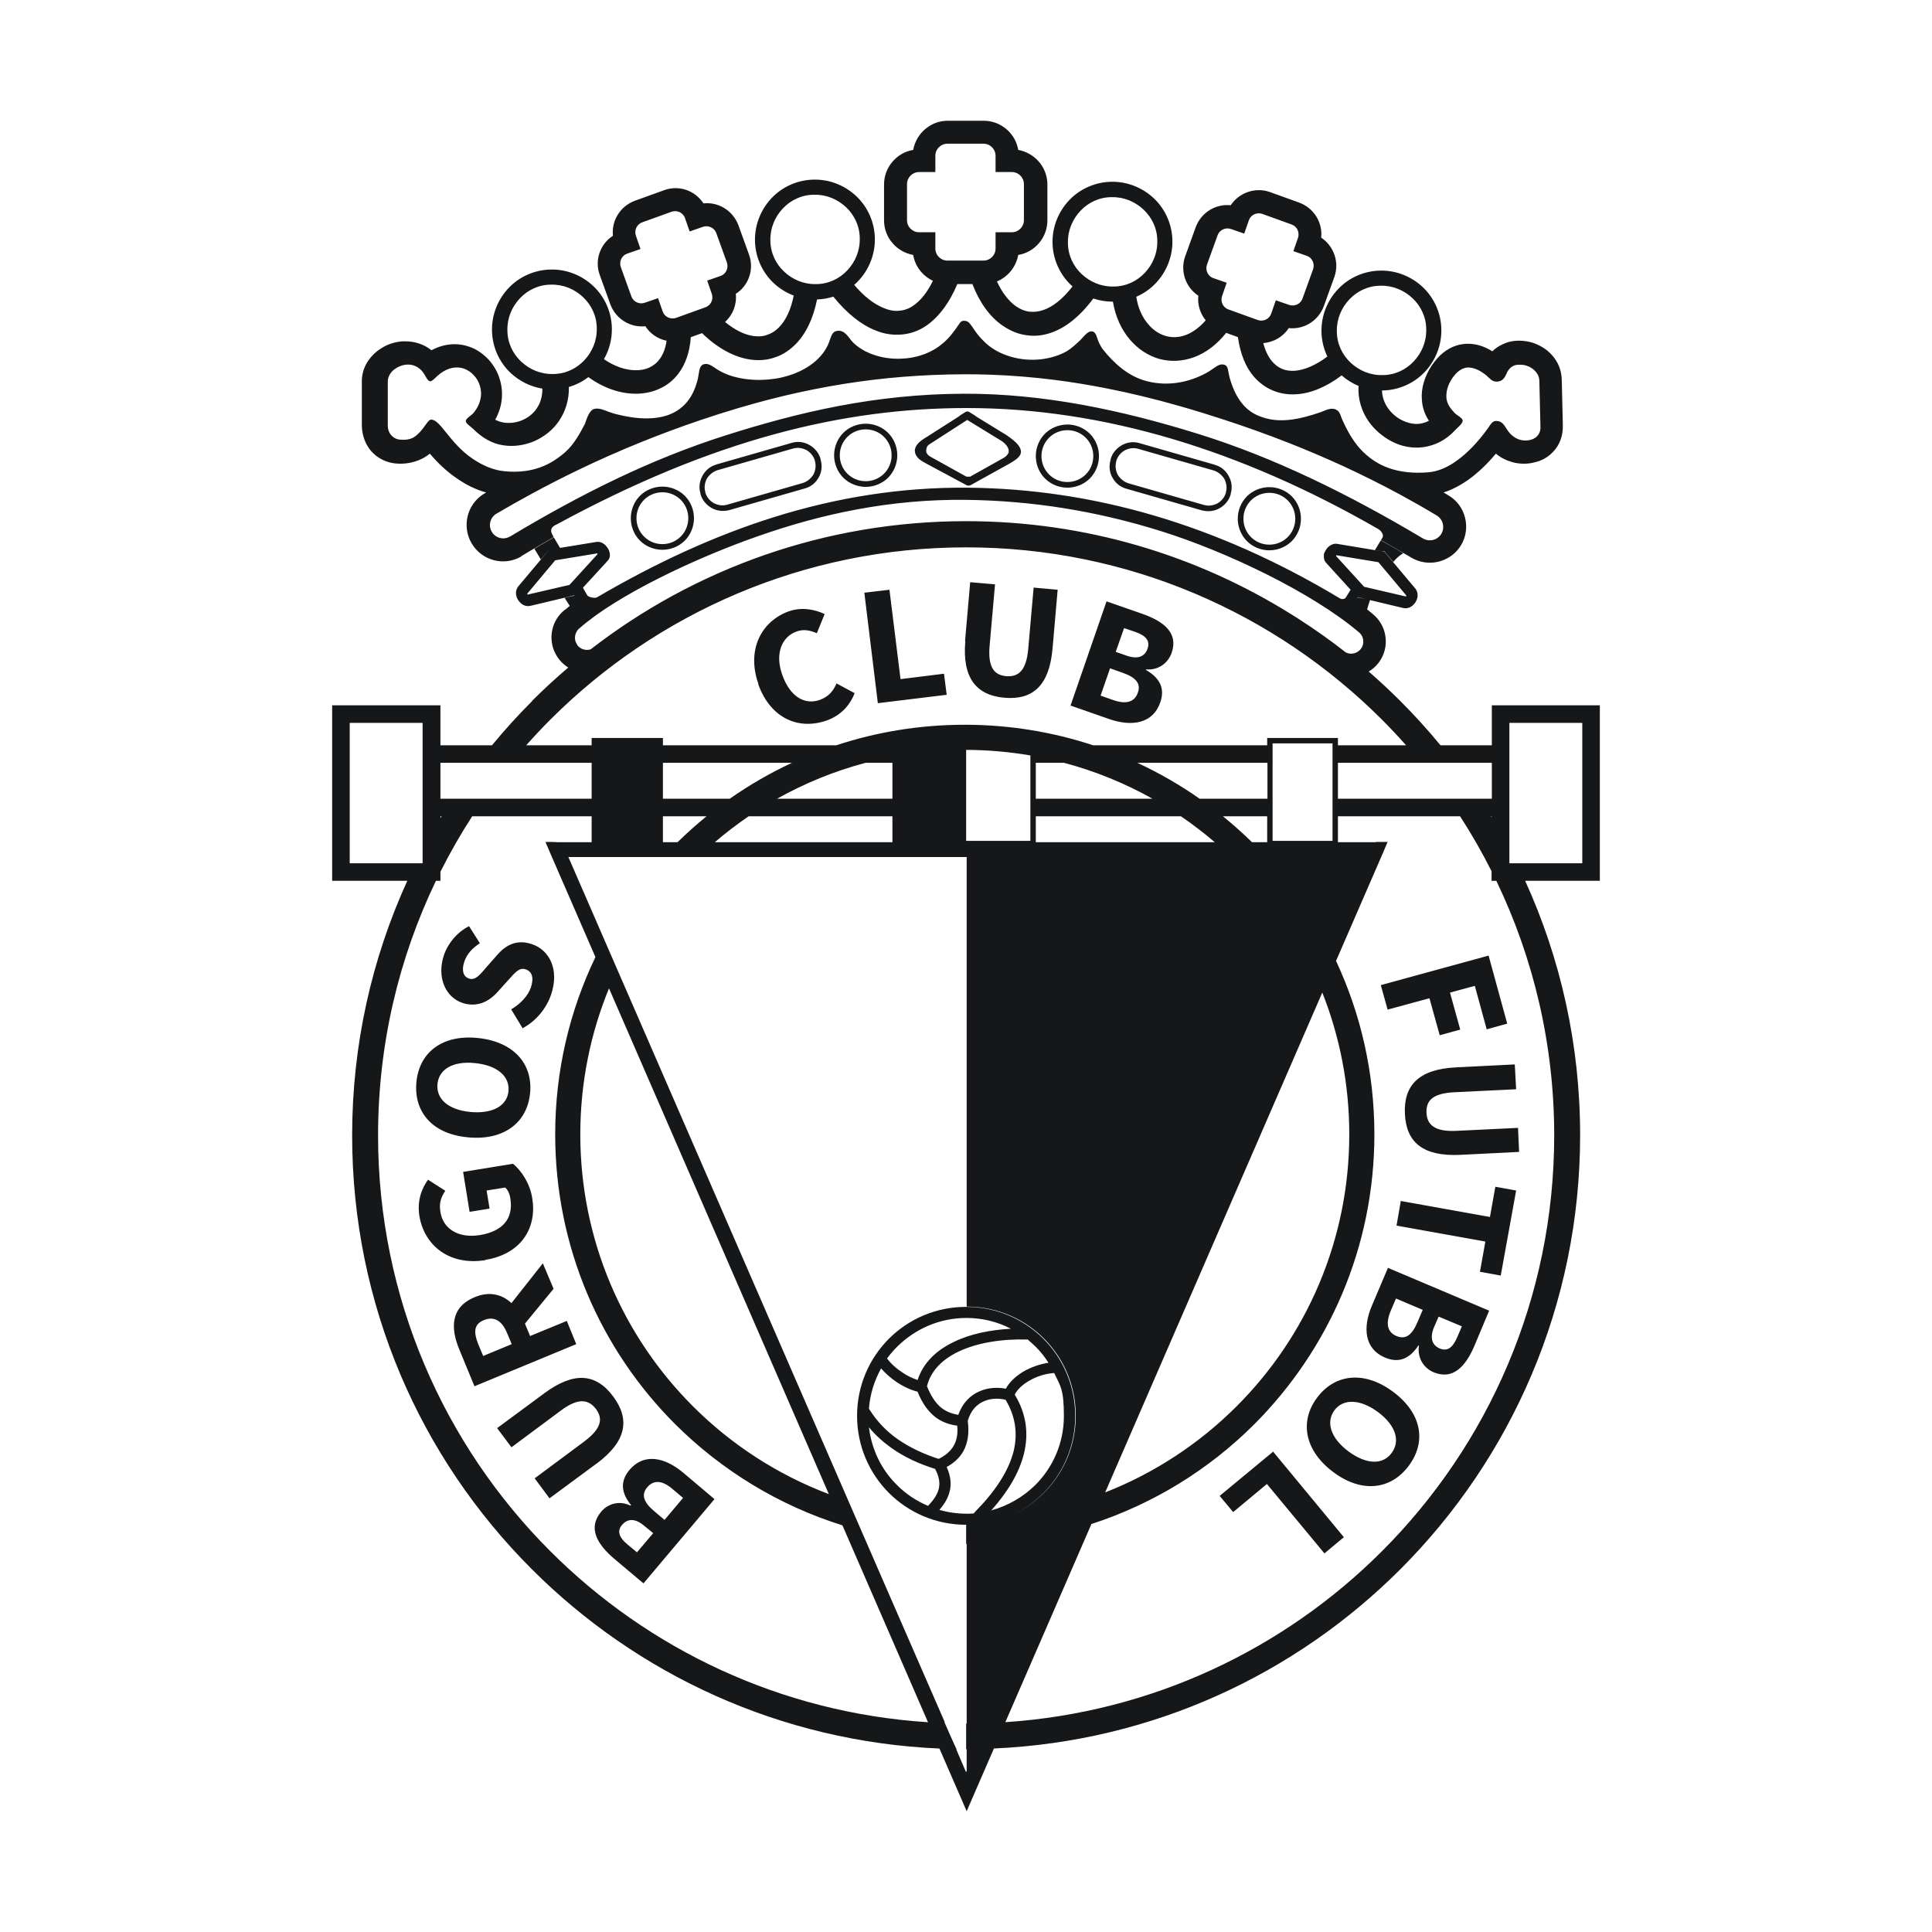 <?xml version="1.0" encoding="UTF-8"?>
<svg data-name="图层_1" xmlns="http://www.w3.org/2000/svg" version="1.1" viewBox="0 0 800 800">
  <!-- Created by @FCLOGO 2025-3-2 GMT+8 19:43:16 . https://fclogo.top/ -->
<!-- FOR PERSONAL USE ONLY NOT FOR COMMERCIAL USE -->
  <path d="M471.834,183.493c-2.571-.783-5.255-.335-7.379.894-2.124,1.23-3.913,3.242-4.584,5.814v.224c-.783,2.571-.447,5.255.783,7.379,1.23,2.236,3.242,3.913,5.814,4.584l31.193,8.944c2.571.671,5.255.335,7.379-.894,2.124-1.23,3.913-3.242,4.584-5.814v-.224c.783-2.571.335-5.255-.894-7.379-1.23-2.236-3.242-3.913-5.814-4.584h.112l-31.193-8.944ZM506.94,198.251c.894,1.677,1.23,3.689.671,5.59v.224c-.559,1.901-1.901,3.466-3.466,4.36-1.677.894-3.689,1.23-5.59.671l-31.193-8.944c-1.901-.559-3.466-1.901-4.472-3.466-.894-1.677-1.23-3.689-.671-5.59v-.224c.559-1.901,1.901-3.466,3.466-4.36,1.677-.894,3.689-1.23,5.59-.671l31.193,8.944c1.901.559,3.466,1.901,4.472,3.466ZM576.929,576.37c-11.963-8.944-24.15-7.491-31.529,2.348-7.379,9.839-5.255,21.913,6.708,30.858,11.851,8.832,23.814,7.267,31.193-2.571,7.379-9.839,5.59-21.69-6.373-30.634ZM576.258,601.637c-3.689,5.031-10.398,4.808-17.777-.559-7.379-5.478-9.615-12.075-5.926-17.106,3.69-4.919,10.733-4.696,18.112.783,7.267,5.478,9.28,11.851,5.59,16.882ZM516.331,205.518c-2.348,2.348-3.801,5.702-3.801,9.28,0,3.02,1.044,5.873,2.78,8.104.32.412.656.81,1.022,1.175,2.348,2.348,5.702,3.801,9.28,3.801.128,0,.253-.015.381-.019,3.433-.1,6.635-1.518,8.899-3.782,2.348-2.348,3.801-5.702,3.801-9.28s-1.453-6.932-3.801-9.28c-2.348-2.348-5.702-3.801-9.28-3.801s-6.932,1.453-9.28,3.801ZM533.213,207.195c1.901,1.901,3.131,4.584,3.131,7.603s-1.23,5.702-3.131,7.603c-1.901,1.901-4.584,3.131-7.603,3.131s-5.702-1.23-7.603-3.131c-1.901-1.901-3.131-4.584-3.131-7.603s1.23-5.702,3.131-7.603c1.901-1.901,4.584-3.131,7.603-3.131s5.702,1.23,7.603,3.131ZM616.395,395.696l7.714,28.174-8.497,2.348-4.919-18-10.286,2.795,4.248,15.317-8.497,2.348-4.249-15.317-17.329,4.696-2.795-10.062.112-.112,44.498-12.187ZM662.458,292.054h-44.721v16.547h-21.263c-5.249-6.377-10.8-12.498-16.639-18.336-4.213-4.213-8.577-8.275-13.078-12.186,1.561-.936,2.973-2.166,4.131-3.689,4.808-6.373,3.578-15.317-2.571-20.236-.727-.615-1.465-1.219-2.225-1.834.224-.883.66-2.191,1.208-3.835,5.333,1.297,13.428,3.209,13.428,3.209,1.677.447,3.131,0,4.249-1.006.447-.447.894-.894,1.23-1.453.336-.559.559-1.118.671-1.677.336-1.342,0-2.795-.783-3.801l-12.298-14.646-.559-.671h-.894l.112-.112-18.783-3.131c-.168-.022-.336-.045-.492-.045-1.196-.011-2.225.503-3.086,1.275-.559.447-.894,1.006-1.23,1.565s-.671,1.118-.671,1.789c-.112,1.23.112,2.348.894,3.242l10.174,11.18-2.013,3.242c-.447.671-1.565.783-2.236.447-51.877-31.193-102.971-45.392-153.953-45.951-56.237-.559-106.437,17.665-153.841,45.392-1.006.559-3.578-.112-4.025-.783l-1.789-3.131.045-.045-.034-.056,9.235-10.051.928-1.029c.894-.894,1.118-2.012.894-3.242-.112-.559-.335-1.23-.671-1.789-.336-.559-.783-1.118-1.23-1.565-1.006-.894-2.236-1.453-3.69-1.23l-14.982,2.46-.022-.056-2.549-4.304c-2.683,1.565-5.367,3.131-8.05,4.696l2.683,4.472v-.112l2.795-3.242.559-.671h.022l-.469.559-2.907,3.466-9.391,11.18c-.783,1.006-1.118,2.46-.783,3.801.112.559.335,1.118.671,1.677.336.559.783,1.006,1.23,1.454,1.118,1.006,2.571,1.453,4.249,1.006,0,0,17.441-4.114,17.989-4.349l-.212.212-3.913.894,2.124,3.343c-.637.525-1.286,1.051-1.901,1.576h-.112c-6.149,4.808-7.379,13.64-2.795,20.013,1.145,1.616,2.577,2.932,4.183,3.927-5.187,4.419-10.207,9.031-15.025,13.85v.112c-5.8,5.8-11.32,11.883-16.542,18.224h-21.359v-16.547h-44.833v72.672h31.114c-14.655,32.119-22.84,67.827-22.84,105.43,0,70.213,28.398,133.717,74.461,179.668,43.526,43.526,102.906,71.386,168.724,74.207l8.372,19.261,2.907,6.708,2.907-6.708,8.373-19.277c65.629-2.918,124.743-30.658,168.276-74.191,45.951-45.951,74.461-109.567,74.461-179.78,0-37.578-8.142-73.23-22.765-105.319h30.926v-72.672ZM602.22,315.868h15.517v14.87h-63.728v-14.87h48.211ZM617.625,338.005v.409c-.083-.137-.166-.273-.249-.409h.249ZM553.223,230.227c0-.101.101-.201.201-.302l-.201-.034h.224c-.011.011-.011.022-.022.034l17.352,2.873,11.516,13.752v.224s0,.112-.112.224l-17.329-4.025-11.628-12.745ZM565.567,248.071l-2.84-.626h-.671c0-.056-.112-.224-.224-.38l.224.268h.671c0,.022,1.14.313,2.84.738ZM313.741,222.066c26.386-9.28,54.784-15.429,86.2-15.093,27.056.336,53.666,4.472,80.834,12.969,27.168,8.497,62.386,25.379,81.728,41.703,2.236,1.677,2.683,4.808,1.006,7.044-1.453,1.901-4.137,2.571-6.261,1.453-6.244-4.905-12.746-9.513-19.466-13.825-.358-.231-.715-.463-1.073-.693-.732-.465-1.471-.921-2.209-1.379-38.994-24.335-85.084-38.441-134.444-38.441-58.578,0-112.477,19.778-155.483,53.078-2.053.62-4.348-.059-5.628-1.872h.112c-1.677-2.236-1.118-5.367,1.118-7.044,15.317-13.416,47.069-28.622,73.567-37.901ZM235.814,242.19l-17.329,4.025c-.112-.112-.112-.224-.112-.224v-.224l11.516-13.752,17.363-2.873c-.011-.011-.022-.022-.034-.034h.224l-.19.034c.101.101.19.201.19.302l-11.627,12.745ZM227.879,297.98c44.05-44.05,104.983-71.331,172.177-71.331s128.126,27.28,172.177,71.33c3.436,3.436,6.756,6.986,9.983,10.621h-28.207v-3.019h-29.293v3.019h-72.11c-16.707-5.505-34.555-8.497-53.11-8.497-18.591,0-36.473,2.986-53.208,8.497h-71.788v-3.019h-29.516v3.019h-27.089c3.227-3.636,6.547-7.186,9.983-10.621ZM496.752,330.738c-8.107-5.674-16.731-10.658-25.787-14.87h53.863v14.87h-28.076ZM524.716,338.005v10.733h-6.292c-3.84-3.76-7.854-7.345-12.033-10.733h18.325ZM477.234,330.738h-48.333v-14.87h11.712c12.926,3.443,25.205,8.472,36.621,14.87ZM488.985,338.005c4.875,3.319,9.553,6.907,14.023,10.733h-74.106v-10.733h60.084ZM547.532,410.993c7.211,18.174,11.173,37.984,11.173,58.717,0,43.939-17.777,83.741-46.622,112.586-15.383,15.383-33.883,27.615-54.463,35.685l89.912-206.987ZM551.773,348.18h-24.82v-40.361h24.82v40.361ZM426.665,312.818v35.362h-26.609v-37.671c9.068.031,17.956.823,26.609,2.309ZM274.501,330.738v-14.87h53.431c-9.045,4.209-17.658,9.191-25.755,14.87h-27.675ZM292.56,338.005c-4.166,3.387-8.167,6.971-11.995,10.733h-6.064v-10.733h18.059ZM310.009,338.005h59.525v10.733h-73.548c4.47-3.826,9.147-7.414,14.023-10.733ZM321.759,330.738c11.416-6.398,23.695-11.427,36.621-14.87h11.154v14.87h-47.774ZM182.375,315.868h62.61v14.87h-62.61v-14.87ZM182.375,338.005h.45c-.151.247-.3.496-.45.745v-.745ZM144.809,357.459v-58.138h30.187v58.138h-30.187ZM227.879,642.333c-44.05-44.05-71.33-104.983-71.33-172.177,0-37.747,8.611-73.518,23.966-105.43h1.861v-3.752c3.977-7.912,8.366-15.579,13.15-22.968h49.46v10.733h-14.311c0-.112-4.808-.112-4.808-.112l1.901,4.472,18.786,43.219c-10.672,22.211-16.662,47.096-16.662,73.391,0,46.846,18.895,89.219,49.641,119.965,19.16,19.09,42.837,33.662,69.296,41.936l35.438,81.529c-60.916-3.908-115.815-30.234-156.387-70.806ZM252.174,409.249l91.032,209.427c-21.313-8.054-40.458-20.544-56.294-36.38-28.845-28.845-46.622-68.647-46.622-112.586,0-21.399,4.227-41.812,11.885-60.461ZM400.279,713.44v.221c-.075,0-.149.003-.224.003v10.621c.075,0,.149-.003.224-.003v9.506l-.224-.515v.626l-4.025-9.392v-.335c-.112,0-4.919-10.957-4.919-10.957v-.335c-.112,0-155.854-358.217-155.854-358.217l.112.224h.224v-.224l.097.224h164.589v186.152c12.522,0,23.814,5.031,31.976,13.193,8.162,8.162,13.193,19.454,13.193,31.976s-5.031,23.814-13.193,31.976c-3.581,3.581-7.764,6.558-12.389,8.773,4.536-2.203,8.643-5.139,12.166-8.661,8.162-8.162,13.193-19.454,13.193-31.976s-5.031-23.814-13.193-31.976c-8.162-8.162-19.454-13.193-31.976-13.193s-23.814,5.031-31.976,13.193c-8.149,8.149-13.177,19.42-13.191,31.92.015,12.499,5.042,23.77,13.191,31.92,8.162,8.162,19.454,13.193,31.976,13.193v7.931c.074-.001.149-.003.224-.003v74.135ZM388.652,604.097c-6.149-2.012-11.739-4.584-16.77-8.05-4.696-3.242-8.832-7.491-12.075-12.745.447-6.037,2.236-11.628,5.031-16.659,1.901,2.124,4.025,4.025,6.373,5.59,2.795,1.901,5.926,3.354,8.721,4.025,2.013,5.031,4.584,8.385,7.491,10.621,2.683,2.012,5.702,3.019,8.944,3.466.336,3.354-.224,6.149-1.454,8.274-1.342,2.348-3.466,4.137-6.261,5.478ZM388.652,616.731c-.671,2.46-2.348,4.696-4.36,6.82-4.808-2.012-9.168-4.919-12.857-8.609-6.373-6.261-10.509-14.646-11.628-23.926,2.795,3.354,5.926,6.149,9.392,8.609,5.367,3.801,11.516,6.596,18,8.609h0c1.789,3.354,2.124,6.149,1.453,8.497ZM380.043,571.45l-.112.112c.014-.046.032-.089.047-.135-2.103-.671-4.205-1.669-6.308-3.107-2.46-1.565-4.696-3.578-6.373-5.814,1.342-1.789,2.683-3.354,4.248-4.919,7.379-7.267,17.441-11.851,28.622-11.851,6.596,0,12.857,1.565,18.448,4.472-8.497.447-16.882,2.124-23.702,5.478-7.221,3.444-12.672,8.656-14.935,15.741.022.007.043.016.065.023ZM390.105,583.19c-2.348-1.789-4.472-4.696-6.261-9.168,1.565-6.485,6.484-11.18,12.969-14.311,7.938-3.801,18.448-5.367,28.51-5.031l.112-.112c1.118,1.006,2.348,2.012,3.354,3.019,2.013,2.012,3.801,4.248,5.367,6.708-3.578.559-7.156,1.789-10.286,3.578-3.131,1.901-5.814,4.248-7.379,7.155-3.578-.671-7.491-.447-10.957,1.118-3.69,1.565-6.932,4.696-8.721,9.727-2.46-.447-4.696-1.23-6.708-2.683ZM403.186,626.681c-1.483.106-1.577.111-2.913.112.002,0,.004 0.0.006 0h-.224c.082-0.0.144-0.0.217-0-3.911-.001-7.71-.559-11.286-1.565,1.901-2.236,3.354-4.472,4.137-7.267.894-3.019.671-6.485-1.118-10.509,3.019-1.677,5.367-3.801,6.932-6.596,1.789-3.354,2.46-7.379,1.789-12.522,1.23-4.249,3.69-6.82,6.596-8.05,2.907-1.342,6.149-1.342,9.056-.671,4.249,7.044,5.031,14.199,3.354,21.243-2.124,8.497-7.938,16.994-15.764,24.932l-.783.894ZM410.476,625.41c-.045.051-.089.102-.134.153v-.112c.045-.012.089-.029.134-.041,6.639-7.446,11.507-15.331,13.506-23.438,2.013-8.162,1.118-16.435-3.801-24.485,1.118-2.236,3.354-4.249,5.926-5.702,3.13-1.901,6.932-3.019,10.398-3.242,2.571,5.367,4.025,6.596,4.025,17.777s-4.472,21.243-11.851,28.622c-4.999,4.888-11.213,8.557-18.202,10.469ZM643.563,470.156c0,67.194-27.28,128.126-71.33,172.177-40.472,40.472-95.2,66.769-155.936,70.777l35.639-82.044c25.744-8.341,48.796-22.662,67.527-41.393,30.634-30.746,49.641-73.119,49.641-119.965,0-25.677-5.688-50.004-15.881-71.815l19.458-44.795,1.901-4.472h-4.808v.112h-15.764v-10.733h50.578c4.738,7.319,9.091,14.911,13.038,22.744v3.978h1.973c15.355,31.913,23.966,67.683,23.966,105.43ZM655.191,357.459h-30.187v-58.138h30.187v58.138ZM571.786,223.726v.016c3.019,1.677,6.037,3.354,8.944,5.143.112.112.224.224.336.224-1.342.671-2.795,2.012-4.137,3.578l-3.019-3.578s-.559-.671-.559-.783h-.894l-3.131-.559,2.46-4.041ZM602.755,441.982l24.485-1.23.559,10.286-25.491,1.23c-8.944.447-11.851,3.354-11.627,8.497.224,5.031,3.466,7.938,12.41,7.491l25.491-1.23.447,9.95-24.485,1.23c-15.317.671-22.249-5.143-22.808-16.994-.559-11.739,5.702-18.448,21.019-19.23ZM163.477,191.879c3.801.447,7.938-.224,11.404-2.012,1.118-.559,2.124-1.23,3.131-2.012,3.354,4.025,7.155,7.491,11.068,10.174,3.902,2.728,8.016,4.752,12.231,5.903-.201.134-.402.257-.604.358-4.919,2.851-7.625,8.083-7.48,13.405.056,2.437.693,4.908,2.001,7.167,4.137,7.267,13.416,9.727,20.572,5.59v-.112c1.789-1.118,3.578-2.124,5.255-3.131,2.683-1.565,5.367-3.131,8.05-4.696l-.067-.123c.067-.034.123-.078.19-.112l-.458-.771c-1.342-2.46,0-3.466,1.454-4.248h.112c64.958-35.33,118.735-48.299,169.941-48.299,56.461,0,113.48,17.329,170.388,50.088,1.23.671,2.46,2.46,1.789,3.578l-.626,1.029c3.007,1.666,5.903,3.343,8.899,5.12.827.447,1.643.939,2.471,1.42.324.201.671.391.995.593.458.28.928.525,1.409.749,6.865,3.332,15.373.872,19.387-5.78,4.249-7.044,1.901-16.435-5.143-20.572-.671-.447-1.342-.783-2.012-1.23l-.067-.034c3.567-1.152,7.032-2.996,10.353-5.333,4.025-2.907,7.826-6.596,11.292-10.733,2.124,1.789,4.584,2.907,7.043,3.578,3.019.783,6.149.783,9.056,0,3.019-.671,5.702-2.236,7.826-4.584,2.46-2.683,3.913-6.373,3.801-10.733l-.447-18.783c-.112-5.143-2.46-9.28-6.037-12.187-2.236-1.789-5.031-3.131-7.826-3.689-2.907-.559-5.926-.559-8.721.335-2.236.783-4.361,1.901-6.149,3.689-3.365-2.147-6.809-3.131-10.073-3.131-.637,0-1.264.034-1.889.112-4.137.447-7.826,2.571-10.845,5.926-.783.894-1.565,1.901-2.348,3.019-2.907,4.472-4.472,9.503-4.025,14.311.224,3.019,1.118,5.814,2.907,8.497-1.118.671-2.46,1.006-3.69,1.23-2.46.335-4.919-.224-7.267-1.342-2.348-1.118-4.472-2.907-6.037-5.143-1.459-2.098-2.382-4.643-2.436-7.269.068-.001.135.003.203.002,6.82-.112,13.081-3.019,17.441-7.603,4.361-4.584,7.044-10.845,6.932-17.665-.112-6.82-3.019-13.081-7.603-17.441-4.584-4.36-10.845-7.044-17.665-6.932-6.82.112-13.081,3.019-17.441,7.603h0c-4.36,4.584-7.044,10.845-6.932,17.665.06,3.674.938,7.182,2.445,10.322-4.876,3.625-9.46,5.593-13.517,5.89-1.901.112-3.689-.112-5.255-.783-1.565-.671-2.907-1.677-4.137-3.131-1.571-1.844-2.802-4.363-3.629-7.541,4.209-.332,8.164-2.573,10.564-6.211,6.261.671,12.298-3.019,14.534-9.168l4.36-12.075c2.124-6.037-.224-12.745-5.478-16.212.671-6.261-3.019-12.298-9.168-14.534l-12.075-4.36c-6.037-2.124-12.746.224-16.212,5.478-6.261-.671-12.298,3.019-14.534,9.168l-4.36,12.075c-2.124,6.037.224,12.746,5.478,16.212-.4,3.731.758,7.375,3.053,10.191-2.604,2.992-5.345,4.941-8.087,6.021-2.907,1.118-5.814,1.23-8.497.447-2.683-.783-5.255-2.46-7.267-4.919-2.435-2.825-4.189-6.669-4.897-11.308,3.055-1.318,5.794-3.223,8.03-5.574,4.36-4.584,7.043-10.845,6.932-17.665-.112-6.82-3.019-13.081-7.603-17.441-4.584-4.36-10.845-7.044-17.665-6.932-6.82.112-13.081,3.019-17.441,7.603-4.361,4.584-7.044,10.845-6.932,17.665s3.019,13.081,7.603,17.441c.222.211.452.415.682.619-4.089,5.28-8.209,8.455-12.088,9.78-2.013.671-3.913.894-5.814.671-1.901-.224-3.69-1.006-5.367-2.124-3.138-2.152-5.905-5.76-8.036-10.383,4.536-1.882,7.926-6.006,8.821-10.972,6.82-1.118,12.075-7.155,12.075-14.311v-14.87c0-7.155-5.255-13.081-12.075-14.311h-0c-1.118-6.82-7.155-12.075-14.311-12.075h-14.87c-7.156,0-13.081,5.255-14.311,12.075-6.82,1.118-12.075,7.155-12.075,14.311v14.87c0,7.155,5.255,13.081,12.075,14.311.775,4.731,3.921,8.704,8.161,10.697-2.136,4.387-4.593,7.599-7.27,9.652-1.901,1.565-4.025,2.46-6.149,2.683-2.124.335-4.472,0-6.82-1.006-4.046-1.579-8.267-4.819-12.354-9.632.566-.493,1.109-1.008,1.623-1.549,4.36-4.584,7.043-10.845,6.932-17.665-.112-6.82-3.019-13.081-7.603-17.441-4.584-4.36-10.845-7.044-17.665-6.932-6.82.112-13.081,3.019-17.441,7.603-4.36,4.584-7.043,10.845-6.932,17.665.112,6.82,3.019,13.081,7.603,17.441,2.404,2.286,5.272,4.105,8.436,5.308-1.155,5.897-3.324,10.372-6.203,13.252-1.454,1.453-3.019,2.46-4.808,3.019-1.789.671-3.69.783-5.814.447-3.594-.526-7.532-2.447-11.597-5.775,3.209-2.938,4.918-7.243,4.445-11.667,5.255-3.354,7.714-10.062,5.478-16.212l-4.36-12.075c-2.236-6.149-8.274-9.839-14.534-9.168-3.354-5.255-10.062-7.715-16.212-5.478l-12.075,4.36c-6.149,2.236-9.839,8.273-9.168,14.534-5.255,3.354-7.715,10.062-5.478,16.212l4.36,12.075c2.236,6.149,8.273,9.839,14.534,9.168,2.006,3.144,5.216,5.276,8.786,6.012-.461,3.264-1.506,5.864-2.975,7.741-1.118,1.565-2.571,2.571-4.137,3.354-1.677.783-3.578,1.118-5.59,1.118-4.239,0-8.839-1.563-13.23-4.578,2.146-3.762,3.359-8.128,3.283-12.752-.112-6.82-3.019-13.081-7.603-17.441-4.584-4.36-10.845-7.044-17.665-6.932-6.82.112-13.081,3.019-17.441,7.603-4.36,4.584-7.043,10.845-6.932,17.665.112,6.82,3.019,13.081,7.603,17.441,3.575,3.4,8.172,5.774,13.256,6.604.04,3.222-.828,5.992-2.303,8.155-1.453,2.236-3.689,3.913-6.037,4.919-2.348,1.006-5.031,1.342-7.491,1.006-1.23-.224-2.571-.559-3.69-1.23,3.131-5.59,3.466-11.516,1.901-16.659-.894-3.131-2.571-5.926-4.696-8.274-2.236-2.348-4.919-4.248-7.938-5.255-4.696-1.677-10.286-1.454-15.652,1.453-3.242-2.571-7.043-3.689-10.733-3.689-2.124-.112-4.249.335-6.261,1.006-2.013.671-3.801,1.789-5.478,3.019-1.901,1.509-3.5,3.354-4.618,5.467-1.118,2.102-1.755,4.483-1.755,7.055v18.448c.112,4.248,1.565,7.714,3.801,10.398,2.571,2.907,6.037,4.696,9.839,5.143ZM596.827,221.06c-1.565,2.571-4.919,3.466-7.603,1.901-31.193-18.559-61.939-33.653-93.356-43.38-31.305-9.727-63.728-16.659-96.71-16.547-36.671.112-68.424,7.603-98.946,17.329s-59.032,23.814-89.219,41.926l.112-.112c-2.683,1.565-6.037.559-7.491-2.012-1.565-2.683-.559-6.037,2.013-7.491,4.841-2.851,9.682-5.579,14.512-8.195,6.373-3.455,12.734-6.719,19.118-9.794,8.799-4.248,17.62-8.139,26.52-11.728,7.96-3.22,15.988-6.194,24.105-8.944,2.504-.85,5.009-1.677,7.535-2.482,5.076-1.621,10.174-3.142,15.328-4.562,7.904-2.18,15.932-4.103,24.116-5.736,8.262-1.655,16.703-3.019,25.379-4.047,7.759-.906,15.72-1.554,23.904-1.901,4.349-.19,8.754-.291,13.238-.302,3.533-.011,7.043.045,10.543.168,9.056.313,18.012,1.051,26.9,2.18,7.077.906,14.109,2.057,21.108,3.432,10.096,1.979,20.136,4.427,30.153,7.278,3.41.962,6.831,1.979,10.241,3.041,2.761.85,5.523,1.722,8.284,2.627,8.877,2.896,17.754,6.06,26.632,9.537,7.558,2.974,15.127,6.183,22.674,9.637,8.039,3.712,16.066,7.703,24.071,12.041,4.987,2.706,9.973,5.545,14.937,8.531,2.571,1.565,3.466,4.919,1.901,7.603ZM558.705,124.014c3.242-3.466,7.826-5.702,12.969-5.702,5.143-.112,9.727,1.901,13.193,5.143,3.466,3.242,5.702,7.826,5.702,12.969.112,5.143-1.901,9.727-5.143,13.193-3.242,3.466-7.826,5.702-12.969,5.702-5.143.112-9.727-1.901-13.193-5.143-3.466-3.242-5.702-7.826-5.702-12.969-.112-5.143,1.901-9.727,5.143-13.193ZM499.784,109.591l4.36-12.075c.783-2.348,3.354-3.466,5.59-2.683l5.478,1.901,1.901-5.478c.783-2.348,3.354-3.466,5.59-2.683l12.075,4.36c2.348.783,3.466,3.354,2.683,5.59l-1.901,5.478,5.478,1.901c2.348.783,3.466,3.354,2.683,5.59l-4.36,12.075c-.783,2.348-3.354,3.466-5.59,2.683l-5.478-1.901-1.901,5.478c-.783,2.348-3.354,3.466-5.59,2.683l-12.075-4.36c-2.348-.783-3.466-3.354-2.683-5.59l1.901-5.478-5.478-1.901c-2.348-.783-3.466-3.354-2.683-5.59ZM442.206,100.535c-.112-5.143,1.901-9.727,5.143-13.193,3.242-3.466,7.826-5.702,12.969-5.702,5.143-.112,9.727,1.901,13.193,5.143,3.466,3.242,5.702,7.826,5.702,12.969.112,5.143-1.901,9.727-5.143,13.193-3.242,3.466-7.826,5.702-12.969,5.702-5.143.112-9.727-1.901-13.193-5.143-3.466-3.242-5.702-7.826-5.702-12.969ZM380.602,96.175c-2.795,0-5.031-2.236-5.031-5.031v-14.87c0-2.795,2.236-5.031,5.031-5.031h6.708v-6.708c0-2.795,2.236-5.031,5.031-5.031h14.87c2.795,0,5.031,2.236,5.031,5.031v6.708h6.708c2.795,0,5.031,2.236,5.031,5.031v14.87c0,2.795-2.236,5.031-5.031,5.031h-6.708v6.708c0,2.795-2.236,5.031-5.031,5.031h-14.87c-2.795,0-5.031-2.236-5.031-5.031v-6.708h-6.708ZM324.7,112.498c-3.466-3.242-5.702-7.826-5.702-12.969-.112-5.143,1.901-9.727,5.143-13.193,3.242-3.466,7.826-5.702,12.969-5.702,5.143-.112,9.727,1.901,13.193,5.143,3.466,3.242,5.702,7.826,5.702,12.969.112,5.143-1.901,9.727-5.143,13.193s-7.826,5.702-12.969,5.702c-5.143.112-9.727-1.901-13.193-5.143ZM274.389,128.933l-1.901-5.478-5.478,1.901c-2.236.783-4.808-.335-5.59-2.683l-4.361-12.075c-.783-2.236.336-4.808,2.683-5.59l5.478-1.901-1.901-5.478c-.783-2.236.336-4.808,2.683-5.59l12.075-4.36c2.236-.783,4.808.335,5.59,2.683l1.901,5.478,5.478-1.901c2.236-.783,4.808.336,5.59,2.683l4.36,12.075c.783,2.236-.336,4.808-2.683,5.59l-5.478,1.901,1.901,5.478c.783,2.236-.336,4.808-2.683,5.59l-12.075,4.36c-2.236.783-4.808-.335-5.59-2.683ZM215.804,149.728c-3.466-3.242-5.702-7.826-5.702-12.969-.112-5.143,1.901-9.727,5.143-13.193,3.242-3.466,7.826-5.702,12.969-5.702,5.143-.112,9.727,1.901,13.193,5.143,3.466,3.242,5.702,7.826,5.702,12.969.112,5.143-1.901,9.727-5.143,13.193-3.242,3.466-7.826,5.702-12.969,5.702-5.143.112-9.727-1.901-13.193-5.143ZM160.571,157.779c.112-1.901,1.118-3.578,2.683-4.808.783-.559,1.677-1.118,2.683-1.453.894-.335,2.013-.559,3.019-.559,2.124,0,4.472.894,6.149,3.131,1.006,1.23,1.901,3.801,3.019,3.801,1.006,0,2.571-2.012,3.913-3.019,3.578-2.795,7.156-3.242,10.062-2.236,1.565.559,2.907,1.453,4.025,2.683,1.23,1.23,2.013,2.683,2.571,4.36,1.118,3.466.447,7.715-2.795,11.516-1.006,1.006-3.019,2.124-3.019,3.131,0,1.118,2.012,2.236,3.019,3.242,3.689,3.689,7.826,6.149,12.522,6.82,4.249.671,8.721,0,12.745-1.677,4.025-1.789,7.715-4.584,10.286-8.385,2.625-3.836,4.229-8.591,4.108-14.085,2.961-.868,5.699-2.268,8.077-4.09,6.237,4.538,13.2,6.883,19.567,6.883,3.466,0,6.82-.671,9.727-2.012,3.131-1.342,5.814-3.466,7.938-6.261,2.872-3.756,4.763-8.835,5.166-15.136l4.651-1.679c6.582,6.351,13.348,9.92,19.699,10.889,3.578.559,7.044.336,10.286-.783,3.243-1.006,6.149-2.907,8.721-5.478,4.267-4.267,7.318-10.584,8.933-18.578,2.331-.079,4.592-.481,6.731-1.167,5.51,6.81,11.412,11.568,17.319,13.931,3.913,1.677,7.938,2.124,11.739,1.677,3.913-.447,7.603-2.012,10.957-4.696,4.339-3.492,8.266-8.813,11.329-16.1h6.262c2.92,7.631,7.265,13.667,12.707,17.33,3.019,2.012,6.149,3.354,9.503,3.801,3.354.559,6.82.224,10.398-1.006,5.864-2.022,11.819-6.615,17.453-14.171,2.551.865,5.282,1.327,8.112,1.311,1.024,6.274,3.559,11.673,7.082,15.767,3.354,3.913,7.491,6.596,12.075,7.938,4.584,1.23,9.615,1.118,14.646-.783,4.65-1.767,9.137-5.03,13.092-9.995l4.862,1.756c.956,6.895,3.214,12.403,6.531,16.289,2.236,2.571,4.92,4.584,7.938,5.814,2.907,1.23,6.149,1.789,9.615,1.565,5.904-.3,12.434-2.936,18.87-7.813,2.059,1.807,4.421,3.286,6.995,4.353-.346,5.406,1.283,10.57,4.211,14.752,2.571,3.578,6.037,6.485,9.839,8.385,3.913,2.013,8.385,2.795,12.745,2.236,4.696-.671,9.28-2.795,13.193-7.044,1.118-1.23,3.019-2.571,3.131-3.913,0-1.23-2.348-2.124-3.466-3.354-1.789-1.901-3.019-3.801-3.242-5.926-.022-.313-.045-.637-.045-.962,0-2.292.715-4.74,2.281-7.088.447-.783,1.006-1.342,1.453-1.901,1.453-1.677,3.13-2.571,4.808-2.795,1.789-.112,3.913.447,6.149,1.901.894.559,1.789,1.23,2.571,2.012,1.677,1.565,2.236,2.013,4.025,1.901,2.012-.224,2.907-1.565,3.801-3.689.783-1.677,2.013-2.683,3.466-3.131,1.118-.224,2.46-.224,3.801,0,1.342.335,2.683.894,3.69,1.789.727.615,1.342,1.308,1.778,2.113.425.794.682,1.688.682,2.694l.447,18.783c.112,1.677-.447,3.019-1.23,3.913-.671.783-1.677,1.342-2.907,1.677-1.342.335-2.683.335-4.137,0-2.124-.559-4.137-2.013-5.59-4.36-1.23-2.012-2.236-3.354-4.025-3.466-2.012-.224-2.571,1.23-4.025,3.242-3.801,5.255-8.162,9.95-12.746,13.193-3.801,2.795-7.826,4.472-11.739,4.808-3.164.257-6.093.235-8.799-.067-5.445-.581-10.018-2.247-13.897-4.852-2.169-1.453-4.047-3.108-5.724-4.986-2.806-3.186-5.076-7.055-7.245-11.896-.671-1.342-.783-3.466-2.795-4.249-2.236-.894-4.584.671-6.037,1.118-4.551,1.588-8.408,2.583-11.806,3.063-5.445.76-9.693.201-13.685-1.386-3.298-1.263-5.982-3.443-8.095-6.496-1.856-2.65-3.276-5.937-4.316-9.828-.559-2.236-.447-4.472-2.012-4.919-2.012-.671-3.466.783-5.367,2.013-.783.559-1.677,1.118-2.571,1.565-3.41,1.8-6.876,2.996-10.319,3.634-4.696.872-9.336.704-13.718-.391-3.88-.984-7.301-2.773-10.431-5.199-2.918-2.236-5.59-5.031-8.128-8.217-.447-.671-1.118-1.789-1.453-2.571-1.006-2.236-1.118-4.584-3.019-4.696-1.901-.112-3.689,2.795-5.367,4.248-2.46,2.236-4.137,3.801-7.043,5.031-1.912.85-3.902,1.465-5.937,1.867-3.891.794-7.905.805-11.728.145-1.699-.302-3.365-.738-4.953-1.286-3.734-1.297-7.077-3.287-9.582-5.87-1.565-1.565-2.124-2.124-3.801-4.472-1.901-2.795-2.571-4.025-4.248-4.025-1.789-.112-1.789.894-3.801,3.578-2.348,3.242-4.248,5.143-6.82,7.044-2.404,1.722-5.121,3.007-7.994,3.846-2.325.693-4.752,1.085-7.211,1.185-2.169.134-4.316.022-6.395-.28h-.011c-3.276-.492-6.362-1.487-9.023-2.851-2.46-1.342-4.696-3.019-6.149-5.031-1.789-2.46-3.242-3.578-5.143-3.354-2.124.224-2.46,1.677-3.466,4.472-.447,1.342-1.118,2.571-1.901,3.801-2.035,3.063-4.908,5.534-8.285,7.435h-.011c-2.907,1.643-6.172,2.862-9.593,3.634-3.723.816-7.603,1.129-11.359.939-3.913-.19-7.692-.917-11.001-2.169-1.677-.671-3.242-1.453-4.584-2.348-2.012-1.342-3.466-2.46-5.255-1.901-1.789.559-1.789,2.683-2.236,5.031-.224,1.453-.671,2.795-1.118,4.137-.727,2.068-1.655,3.846-2.75,5.378-2.258,3.186-5.255,5.266-8.654,6.473-3.645,1.297-7.86,1.599-12.22,1.252-2.057-.168-4.148-.492-6.227-.917-2.795-.671-3.354-.671-6.149-1.677-1.454-.559-3.913-1.677-5.814-1.23-2.348.447-3.466,4.808-4.025,6.261-2.516,4.841-4.461,7.882-6.708,10.264l-.011.011c-1.733,1.856-3.645,3.321-6.138,4.931-3.622,2.314-7.647,3.723-11.974,4.282-2.761.369-5.635.38-8.598.078-4.472-.447-8.944-2.348-13.193-5.255-9.392-6.373-13.305-16.323-17.106-16.1-1.565.112-3.131,4.696-7.044,7.267-1.677,1.006-3.913,1.23-5.814,1.006-1.454-.112-2.683-.783-3.578-1.789-.894-1.006-1.454-2.348-1.454-4.137v-18.336ZM619.19,491.399l8.609,1.565-6.373,35.218-8.609-1.565,2.236-12.522-36.783-6.596,1.789-10.286.112.112,36.783,6.596,2.236-12.522ZM574.692,525.052l-6.596,15.541c-3.913,9.168-3.13,18,5.478,21.578,5.59,2.348,10.062.559,13.752-5.031h.224c-.783,5.59,2.348,9.503,6.037,11.069,8.05,3.354,13.305-2.348,16.994-11.069l6.037-14.423-42.038-17.777.112.112ZM593.811,549.537l1.901-4.36,9.615,4.025-1.901,4.472c-1.901,4.36-4.025,6.037-7.267,4.696-3.131-1.342-4.249-4.248-2.348-8.832ZM578.047,537.686l11.068,4.696-2.236,5.255c-2.236,5.255-4.919,7.155-8.609,5.59-3.801-1.565-4.584-5.143-2.46-10.286l2.236-5.255ZM399.721,265.445h-.112l2.124-24.373,10.286.894-2.236,25.379c-.783,8.832,1.789,12.187,6.82,12.634,5.143.447,8.385-2.348,9.168-11.292l2.236-25.379,9.95.894-2.124,24.373c-1.342,15.317-8.162,21.355-19.901,20.348-11.739-1.006-17.553-8.273-16.212-23.479ZM480.442,290.824c2.013-5.702-.112-10.062-5.926-13.416v-.224c5.59.447,9.28-3.019,10.621-6.82,2.907-8.274-3.242-13.081-12.186-16.212l-14.758-5.143-14.87,43.044v.112l15.988,5.59c9.392,3.242,18.112,1.901,21.131-6.932ZM465.461,260.078l4.584,1.565c4.472,1.565,6.261,3.69,5.143,6.932-1.118,3.242-3.913,4.584-8.721,2.907l-4.472-1.565,3.466-9.839ZM459.647,276.737l5.367,1.901c5.367,1.901,7.491,4.472,6.149,8.162-1.342,3.913-4.808,4.919-10.062,3.131l-5.367-1.901,3.913-11.292ZM314.079,283.333c-5.143-14.423,1.342-26.162,12.522-30.187,5.367-1.901,10.845-.783,14.87,1.118l-3.242,7.938c-2.907-1.23-5.478-1.789-8.497-.671-6.037,2.236-8.944,9.168-5.814,17.889,3.131,8.944,9.168,12.634,15.541,10.398,3.689-1.342,5.59-3.689,6.932-6.82l7.491,4.025c-2.124,5.478-6.149,9.392-11.516,11.292-11.292,4.025-23.143-.447-28.398-14.982h.112ZM363.496,291.16l-5.59-45.727,10.398-1.23,4.584,37.007,18-2.236,1.118,8.721-28.398,3.466h-.112ZM234.699,546.965l-15.205,6.261-2.124-5.143,11.851-14.423-4.472-10.621v.112l-12.969,16.435c-3.801-3.578-9.056-5.031-15.205-2.46-10.062,4.137-10.062,12.857-6.373,21.69l6.261,15.205,42.15-17.441-3.913-9.615ZM200.04,561.5v-.112l-2.012-4.808c-2.013-5.031-1.789-8.274,2.348-9.95s7.379.112,9.503,5.143l2.013,4.808-11.851,4.919ZM247.221,605.886l-19.677,14.534-6.149-8.273,20.46-15.205c7.155-5.367,7.938-9.391,4.919-13.528-3.131-4.025-7.379-4.696-14.534.671l-20.46,15.205-5.926-7.938,19.677-14.534c12.298-9.056,21.354-8.05,28.398,1.453,7.043,9.503,5.478,18.559-6.82,27.727l.112-.112ZM183.828,395.472c1.677-4.919,5.478-9.503,10.398-11.963l4.472,7.044c-3.131,2.124-5.367,4.36-6.485,7.826-1.118,3.354-.447,6.037,2.013,6.82,2.683.894,4.584-1.677,7.379-4.919l4.137-4.696c3.913-4.584,8.609-6.708,14.646-4.584,7.155,2.46,11.292,10.509,7.826,20.795-1.901,5.59-6.037,10.845-11.628,13.864l-.112.224-4.808-7.938c3.69-2.124,6.932-5.478,8.162-9.056,1.342-4.137.447-6.596-2.124-7.491-2.683-.894-4.36,1.23-7.267,4.472l-4.249,4.696c-3.354,3.913-8.497,6.82-14.758,4.696-7.155-2.46-10.621-10.845-7.603-19.789ZM173.654,503.474c-1.006-6.373,1.006-11.404,3.578-14.982l7.155,4.584c-1.677,2.571-2.683,4.919-2.012,8.832,1.118,6.932,7.379,10.957,16.435,9.503,9.168-1.565,13.864-6.596,12.522-15.093-.224-1.789-1.006-3.578-2.124-4.584l-7.715,1.23,1.23,7.491-8.274,1.342-2.683-16.547,20.684-3.354c3.354,2.795,6.932,7.938,7.938,14.199,2.012,12.187-4.36,23.143-19.454,25.603v.112c-14.982,2.348-25.267-6.149-27.28-18.336ZM193.779,470.939c14.87,1.453,24.597-6.149,25.715-18.336v.112c1.23-12.298-6.932-21.466-21.802-22.92-14.758-1.453-24.149,6.149-25.267,18.336-1.118,12.187,6.485,21.466,21.354,22.808ZM181.145,448.914c.559-6.149,6.373-9.615,15.429-8.721,9.168.894,14.534,5.367,13.975,11.516v.112c-.559,6.149-6.708,9.503-15.876,8.609-9.056-.894-14.087-5.367-13.528-11.516ZM294.625,210.326c2.124,1.23,4.808,1.565,7.379.894l31.193-8.944c2.571-.671,4.584-2.348,5.814-4.584,1.23-2.124,1.565-4.808.783-7.379v-.224c-.671-2.571-2.46-4.584-4.584-5.814-2.124-1.23-4.808-1.677-7.379-.894l-31.193,8.944h.112c-2.571.671-4.584,2.348-5.814,4.584-1.23,2.124-1.677,4.808-.894,7.379v.224c.671,2.571,2.46,4.584,4.584,5.814ZM292.725,198.139c1.006-1.565,2.571-2.907,4.472-3.466l31.193-8.944c1.901-.559,3.913-.224,5.59.671,1.565.894,2.907,2.46,3.466,4.36v.224c.559,1.901.224,3.913-.671,5.59-1.006,1.565-2.571,2.907-4.472,3.466l-31.193,8.944c-1.901.559-3.913.224-5.59-.671-1.565-.894-2.907-2.46-3.466-4.36v-.224c-.559-1.901-.224-3.913.671-5.59ZM358.465,175.443c-.422,0-.84.022-1.253.063-.302.029-.598.079-.894.128-.098.017-.198.026-.295.045-.378.071-.748.162-1.115.264-.009.002-.017.004-.025.006-2.183.613-4.157,1.757-5.696,3.295-2.348,2.348-3.801,5.702-3.801,9.28s1.454,6.932,3.801,9.28c1.587,1.587,3.638,2.75,5.902,3.348h0c.503.133,1.016.236,1.538.31.066.01.132.021.198.03.541.068,1.087.114,1.641.114h.001c.398,0,.792-.024,1.183-.06.123-.011.245-.026.368-.041.276-.033.55-.074.821-.124.129-.023.258-.044.385-.071.35-.075.697-.161,1.037-.263.156-.047.307-.104.461-.156.194-.066.386-.133.576-.207.188-.074.373-.152.557-.233.142-.063.281-.131.42-.199,1.295-.631,2.477-1.452,3.471-2.446,2.348-2.348,3.801-5.702,3.801-9.28s-1.453-6.932-3.801-9.28c-2.348-2.348-5.702-3.801-9.28-3.801h-0ZM369.198,188.524c0,3.019-1.23,5.702-3.131,7.603-1.901,1.901-4.584,3.131-7.603,3.131s-5.702-1.23-7.603-3.131c-1.901-1.901-3.13-4.584-3.13-7.603s1.23-5.702,3.13-7.603c1.901-1.901,4.584-3.131,7.603-3.131s5.702,1.23,7.603,3.131c1.901,1.901,3.131,4.584,3.131,7.603ZM400.279,200.934c.559.224,1.118.224,1.565,0l4.614-2.56,11.709-6.496c1.789-1.118,4.584-2.571,4.584-4.808,0-2.795-3.801-5.367-6.037-6.932l-12.869-7.891c.062.001.123.001.185.002l-2.633-1.615c-.559-.335-1.23-.335-1.677,0l-2.5,1.594c.06-.001.12-.002.18-.003l-14.339,9.142.112-.112c-1.901,1.23-4.36,2.907-4.36,5.478.224,2.795,2.571,4.025,4.808,5.255l10.037,5.389h-0l6.622,3.555ZM385.633,189.307c-1.006-.447-2.124-1.453-2.124-2.571s.335-2.124,1.23-2.683h-0l15.764-10.174,14.422,8.832c1.23.894,2.795,2.46,2.795,4.137,0,1.118-1.23,2.236-2.012,2.683l-14.023,7.861c-.511-.01-1.022-.024-1.534-.031l-14.518-8.054ZM527.064,600.966l29.404,35.553-8.05,6.708-23.814-28.733-13.975,11.627-5.59-6.708,22.025-18.224v-.224ZM434.944,199.905c.464.291.949.551,1.451.784.065.03.129.063.195.092.214.095.432.184.652.268.14.054.282.104.425.153.192.066.382.135.577.192.325.096.655.179.988.251.132.028.265.049.398.073.266.049.534.089.805.122.124.015.248.03.373.041.389.035.78.059,1.175.059.551,0,1.094-.046,1.632-.113.063-.008.126-.019.189-.029,2.879-.401,5.516-1.716,7.459-3.66,2.348-2.348,3.801-5.702,3.801-9.28s-1.454-6.932-3.801-9.28c-1.173-1.173-2.597-2.122-4.174-2.779h0s-0-0-0-0c-.394-.164-.798-.31-1.21-.436-.001-0-.002-.001-.003-.001-.369-.113-.746-.205-1.127-.286-.045-.01-.089-.025-.134-.034-.855-.173-1.736-.264-2.631-.264-.192,0-.381.021-.571.029-3.361.146-6.486,1.551-8.708,3.772-2.348,2.348-3.801,5.702-3.801,9.28s1.453,6.932,3.801,9.28c.668.668,1.424,1.253,2.237,1.764h-0c.002.001.003.002.005.003ZM434.38,196.462c-1.901-1.901-3.131-4.584-3.131-7.603s1.23-5.702,3.131-7.603,4.584-3.131,7.603-3.131,5.702,1.23,7.603,3.131c1.901,1.901,3.131,4.584,3.131,7.603s-1.23,5.702-3.131,7.603c-1.901,1.901-4.584,3.131-7.603,3.131s-5.702-1.23-7.603-3.131ZM260.637,608.681c-3.913,4.696-3.466,9.503.671,14.534l-.224.224c-4.919-2.348-9.615-.559-12.187,2.571-5.59,6.708-1.677,13.416,5.59,19.566l11.963,10.062,29.404-34.883h0l-12.969-10.957c-7.603-6.373-16.212-8.273-22.249-1.118ZM263.768,642.781l-3.801-3.131c-3.69-3.019-4.584-5.702-2.348-8.274,2.236-2.571,5.367-2.795,9.168.447l3.689,3.019-6.708,7.938ZM282.886,620.308l-.055-.046-7.659,9.103-4.36-3.689c-4.36-3.689-5.367-6.82-2.795-9.839,2.683-3.131,6.261-2.907,10.509.783l4.305,3.643.055-.065v.112ZM264.998,205.295c-2.348,2.348-3.801,5.702-3.801,9.28s1.453,6.932,3.801,9.28c2.348,2.348,5.702,3.801,9.28,3.801s6.932-1.453,9.28-3.801c2.348-2.348,3.801-5.702,3.801-9.28s-1.454-6.932-3.801-9.28-5.702-3.801-9.28-3.801-6.932,1.453-9.28,3.801ZM285.01,214.574c0,3.019-1.23,5.702-3.13,7.603-1.901,1.901-4.584,3.131-7.603,3.131s-5.702-1.23-7.603-3.131c-1.901-1.901-3.131-4.584-3.131-7.603s1.23-5.702,3.131-7.603c1.901-1.901,4.584-3.131,7.603-3.131s5.702,1.23,7.603,3.131c1.901,1.901,3.13,4.584,3.13,7.603Z" style="fill: #161718;"/>
</svg>